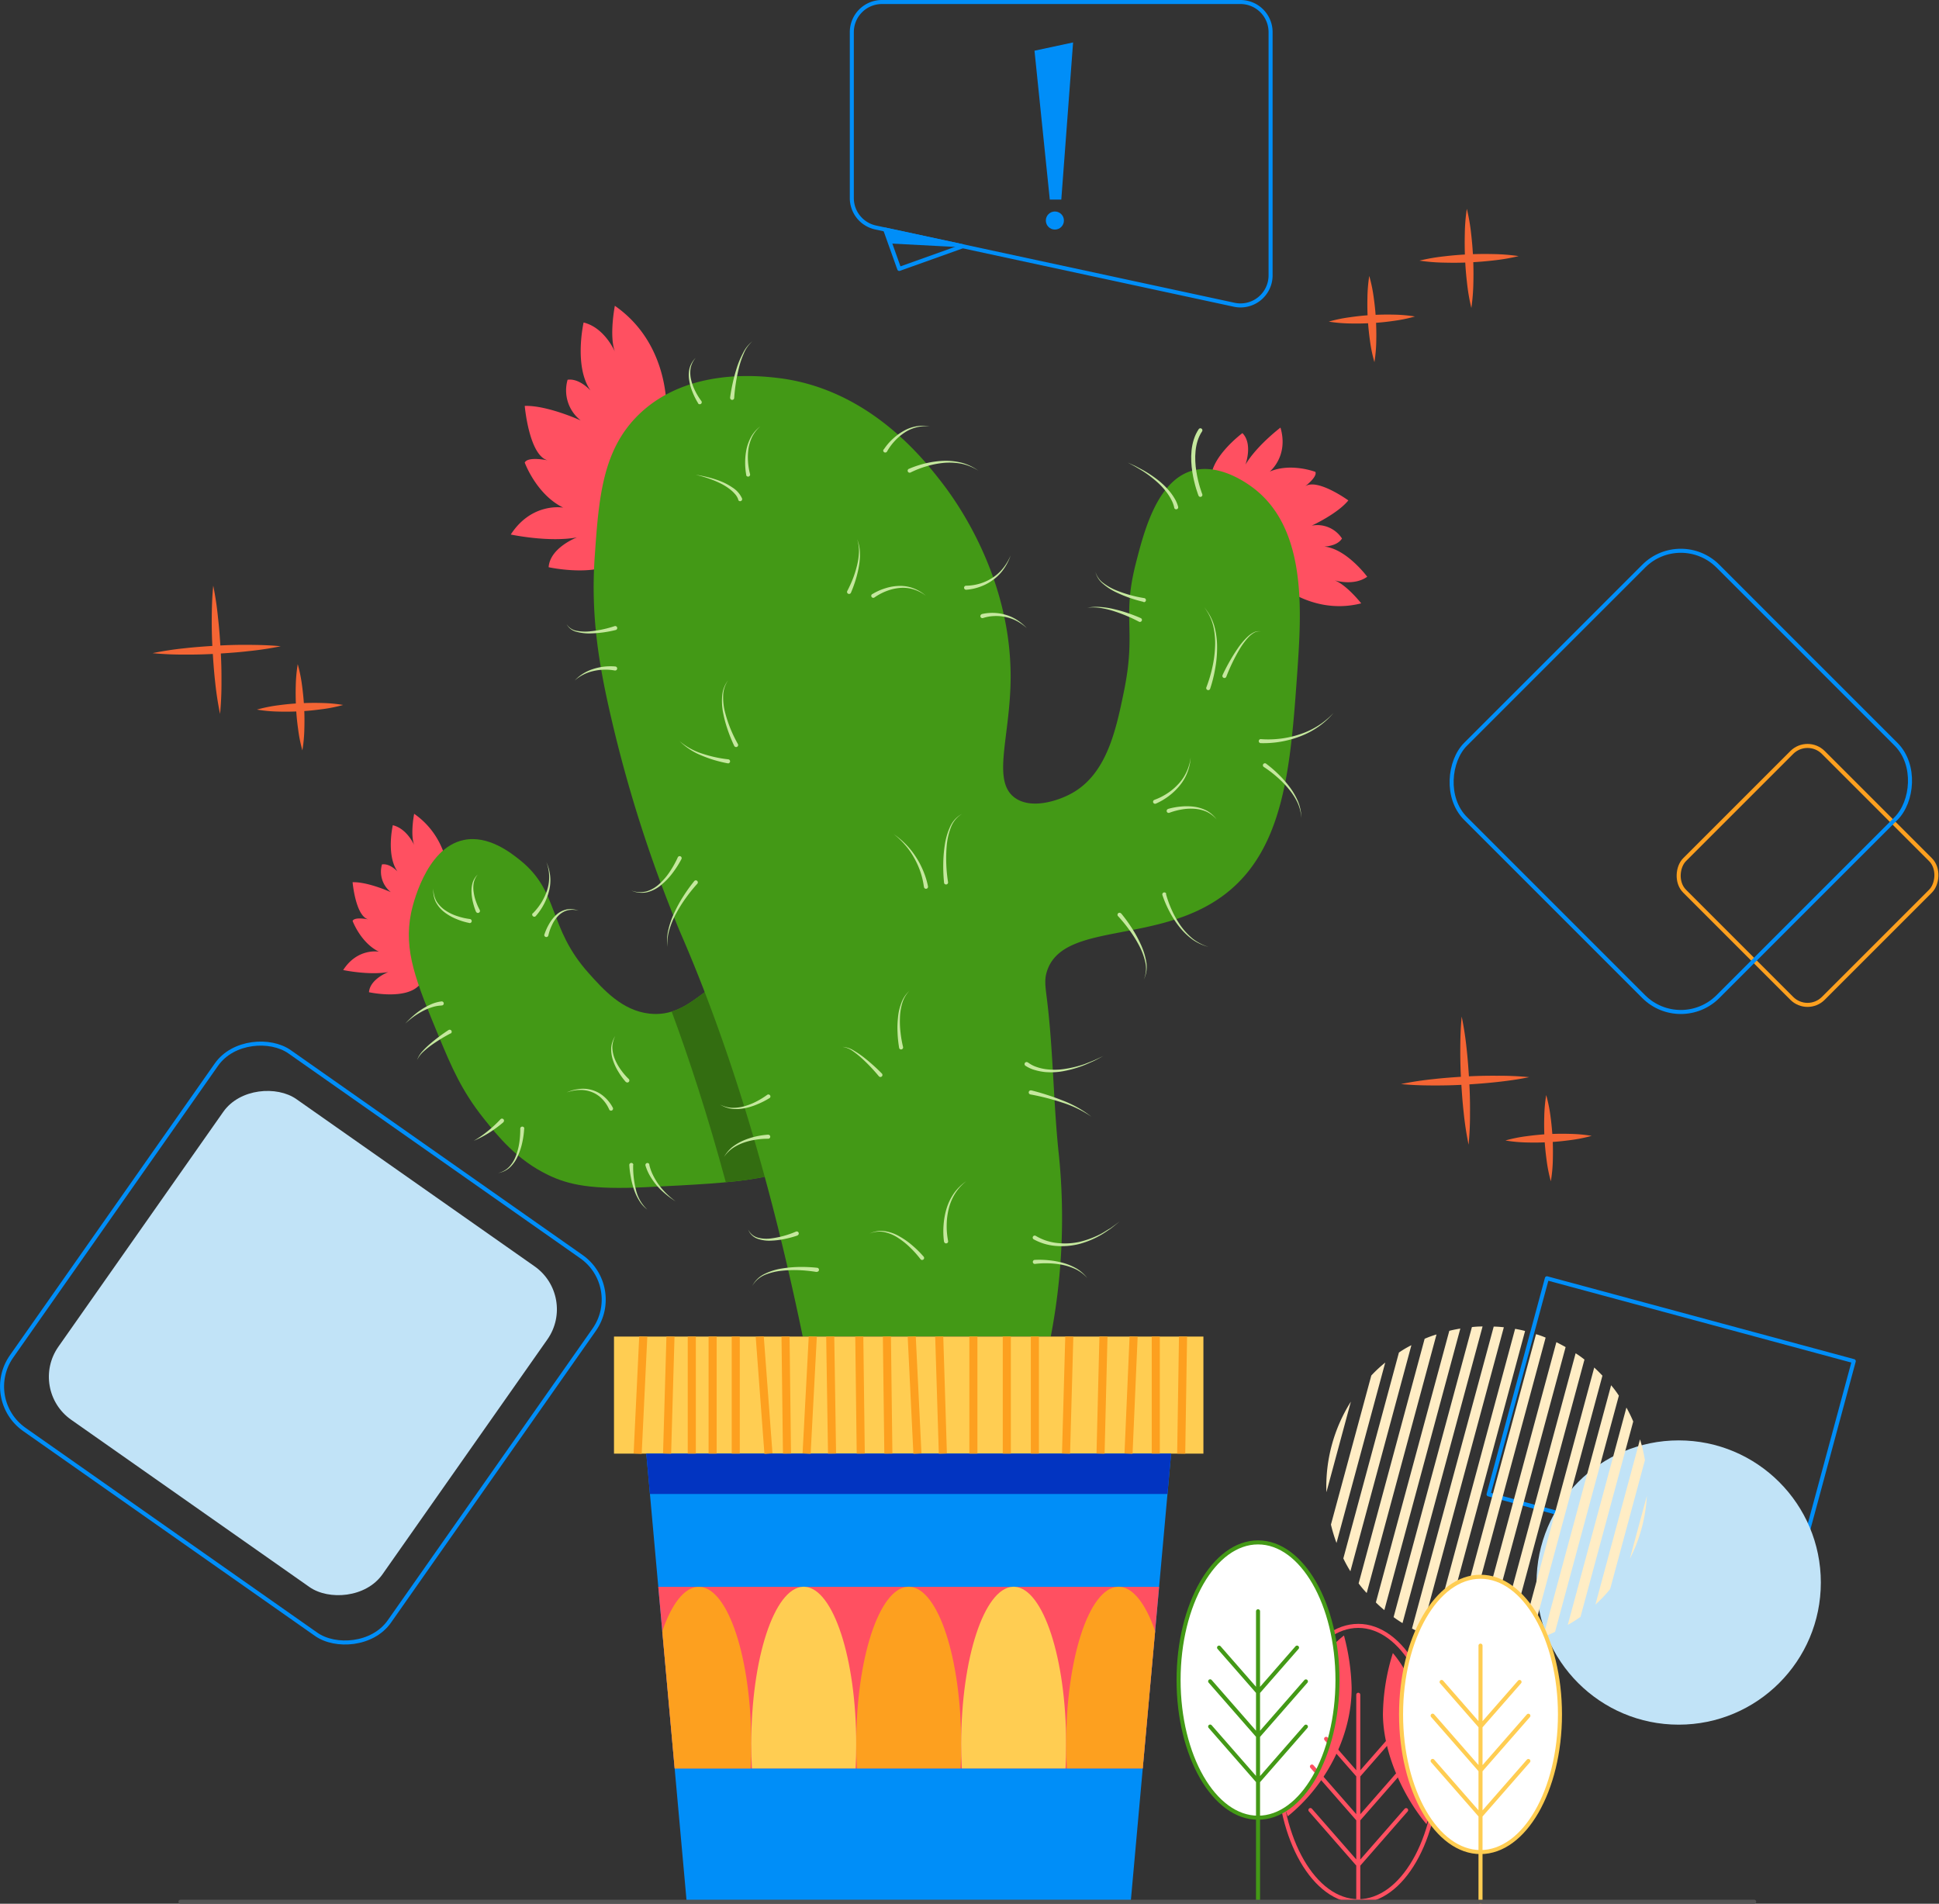 <svg xmlns="http://www.w3.org/2000/svg" viewBox="0 0 480.3 471.59">
  <rect x="0" y="0" width="480.3" height="471.59" fill="#333333" stroke="none"/>
  <defs>
    <style>
      .cls-1,.cls-16,.cls-18,.cls-19{fill:none}.cls-1{stroke:#008ef8}.cls-1,.cls-16,.cls-18,.cls-19{stroke-linecap:round;stroke-linejoin:round}.cls-2{fill:#c1e3f7}.cls-4{fill:#ff5061}.cls-5{fill:#439916}.cls-7{fill:#ffcd52}.cls-8{fill:#008ef8}.cls-12{fill:#fda01f}.cls-14{fill:#f46534}.cls-16{stroke:#ff5061}.cls-17{fill:#fff}.cls-18{stroke:#439916}.cls-19{stroke:#ffcd52}
    </style>
  </defs>
  <g id="Layer_2" data-name="Layer 2">
    <g id="Layer_1-2" data-name="Layer 1">
      <path class="cls-1" transform="rotate(-164.89 413.944 353.687)" d="M374.57 325.98h78.73v55.44h-78.73z"/>
      <circle class="cls-2" cx="415.82" cy="392.02" r="35.21"/>
      <rect x="423.44" y="192.56" width="48.59" height="48.59" rx="5.52" transform="rotate(45 447.735 216.858)" stroke="#fda01f" stroke-linecap="round" stroke-linejoin="round" fill="none"/>
      <rect class="cls-2" x="26.49" y="283.65" width="97.06" height="98.1" rx="13" transform="rotate(125.07 75.024 332.701)"/>
      <rect class="cls-1" x="17.86" y="275.54" width="114.32" height="114.32" rx="13" transform="rotate(125.07 75.024 332.701)"/>
      <rect class="cls-1" x="372.15" y="149.36" width="88.4" height="88.4" rx="13" transform="rotate(45 416.346 193.556)"/>
      <path class="cls-4" d="M111.31 220.16s1-11.8-8.72-18.57c0 0-1 5 0 7.75 0 0-1.73-4.06-5.29-4.92 0 0-2 8.73 2 12.42 0 0-2.22-3.08-4.68-2.71a6.47 6.47 0 002.19 6.87s-5.66-2.58-9.47-2.46c0 0 .74 8.48 3.94 9.22 0 0-3.45-.74-3.94.37 0 0 2 5.41 6.52 7.62 0 0-5.29-1-8.85 4.55 0 0 6.39 1.35 11.18.49 0 0-4.55 1.72-4.79 5 0 0 9.46 2.09 12.66-2z"/>
      <path class="cls-5" d="M183.84 242.09c-8.12-.85-12.34 10.21-23 9-6.72-.76-11.3-5.87-15-10-10.25-11.43-7.15-20.1-17-28-2.18-1.75-7.87-6.31-14-5-9.54 2-12.74 16.76-13 18-1.94 9.45 1.23 17.08 7 31 2.92 7 5.5 13.13 11 20 3.52 4.41 8.21 10.26 16 14 5 2.4 10.67 3.66 24 3 24.15-1.18 36.23-1.78 41-9 9.08-13.72-4.68-41.69-17-43z"/>
      <path d="M200.84 285.09c9.08-13.72-4.68-41.69-17-43-6.55-.69-10.57 6.37-17.46 8.5 4.35 11.74 8.93 25.73 13.41 42.28 11.3-1.06 17.83-2.87 21.05-7.78z" fill="#336d11"/>
      <path class="cls-4" d="M165.08 102.93s1.44-17.28-12.78-27.18c0 0-1.44 7.38 0 11.34 0 0-2.52-5.94-7.74-7.2 0 0-2.88 12.78 2.88 18.18 0 0-3.24-4.5-6.84-4a9.46 9.46 0 003.24 10.08s-8.28-3.78-13.86-3.6c0 0 1.08 12.42 5.76 13.5 0 0-5-1.08-5.76.54 0 0 2.88 7.92 9.54 11.16 0 0-7.74-1.44-13 6.66 0 0 9.36 2 16.38.72 0 0-6.66 2.52-7 7.38 0 0 13.86 3.06 18.54-2.88zm149.85 40.28s9.33 9.54 22.25 6.25c0 0-3.57-4.55-6.6-5.71 0 0 4.72 1.53 8.09-.88 0 0-6-8.11-12-7.47 0 0 4.25.38 5.75-2a7.29 7.29 0 00-7.5-3.19s6.37-2.92 9.07-6.25c0 0-7.77-5.63-10.75-3.45 0 0 3.16-2.39 2.58-3.62 0 0-6.06-2.32-11.3-.07 0 0 4.74-3.78 2.66-10.9 0 0-5.87 4.45-8.67 9.17 0 0 1.89-5.14-.76-7.8 0 0-8.76 6.52-7.66 12.24z"/>
      <path class="cls-5" d="M260.28 331.09a155.4 155.4 0 002.06-44.5c-1.43-12.95-1.4-26.06-3-39-.43-3.46-.66-4.93 0-7 4-12.44 27.56-6.5 44-19 14.89-11.3 16.36-32 18-55 1-14.57 2.47-34.59-10-45-1.36-1.14-8.75-7-16-5-8.8 2.5-12 15.24-14 23-3.5 13.84.25 16.44-3 32-2 9.78-4.39 20.34-13 25-3.44 1.87-10 3.95-14 1-5.77-4.26-1-15.28-1-30 0-24.91-13.53-43.51-17-48-4.47-5.77-18.15-23.44-41-26-4.42-.49-22.08-2.46-34 9-9.09 8.76-10 20.63-11 35-1.07 14.81 1 27 4 40a334 334 0 0017 53c9.16 21 20.75 53.13 30.5 100.5z"/>
      <path class="cls-7" d="M152.09 331.09h146v29h-146z"/>
      <path class="cls-8" d="M280.09 471.09h-110l-10-111h130l-10 111z"/>
      <path fill="#0234c1" d="M160.99 370.09h128.2l.9-10h-130l.9 10z"/>
      <path d="M297.34 122.59s-4-10 0-16" stroke="#c5e89e" stroke-linecap="round" stroke-linejoin="round" fill="none"/>
      <path d="M180.84 98.55a44.89 44.89 0 011.68-7.47 21.7 21.7 0 011.48-3.53 8.51 8.51 0 012.36-3 8.32 8.32 0 00-2.14 3.07 21.29 21.29 0 00-1.2 3.56 43.54 43.54 0 00-1.16 7.42.5.5 0 11-1-.08zm-7.91 1.34a17.25 17.25 0 01-1.38-2.75 13 13 0 01-.83-2.94 7.78 7.78 0 01.09-3 5.76 5.76 0 011.53-2.57 5.56 5.56 0 00-1.28 2.62 7.4 7.4 0 00.15 2.89 12.14 12.14 0 001 2.73 16.18 16.18 0 001.52 2.47.5.5 0 11-.8.6zm11.93 17.83a17.25 17.25 0 01-.28-3.34 16.5 16.5 0 01.37-3.29 11.49 11.49 0 011.21-3.07 9.21 9.21 0 012.18-2.43 9.15 9.15 0 00-2 2.55 11.17 11.17 0 00-.94 3 15.39 15.39 0 00-.11 3.18 15.89 15.89 0 00.5 3.11.5.5 0 01-.35.62.51.51 0 01-.62-.36zm-2 6a3.87 3.87 0 00-.69-1.21 8.63 8.63 0 00-1.09-1.09 13.53 13.53 0 00-2.66-1.7 23.48 23.48 0 00-3-1.23c-1-.35-2.06-.63-3.11-.9 1.07.19 2.13.39 3.18.66a25.05 25.05 0 013.11 1 14.91 14.91 0 012.91 1.57 6.22 6.22 0 012.29 2.64.51.51 0 01-.28.66.5.5 0 01-.65-.28.14.14 0 010-.06zm27.03 22.65a31.48 31.48 0 001.37-3 25.92 25.92 0 001-3.17 16.67 16.67 0 00.5-3.29 9.55 9.55 0 00-.43-3.31 9.54 9.54 0 01.68 3.31 16.1 16.1 0 01-.26 3.39 27 27 0 01-.79 3.31 30.43 30.43 0 01-1.18 3.22.5.5 0 01-.92-.4zm6.16.82a14.1 14.1 0 013.3-1.48 12.06 12.06 0 013.52-.57 9.19 9.19 0 013.49.63 10.12 10.12 0 013 1.82 10 10 0 00-3.06-1.59 8.85 8.85 0 00-3.39-.36 12.1 12.1 0 00-3.3.77 13.77 13.77 0 00-3 1.59.5.5 0 11-.59-.81zm2.86-35.84a14.38 14.38 0 012.22-2.61 13.67 13.67 0 012.72-2 9.78 9.78 0 013.15-1.14 10 10 0 013.32 0 9.71 9.71 0 00-3.27.25 9.49 9.49 0 00-3 1.32 13.27 13.27 0 00-2.45 2.1 14 14 0 00-1.88 2.58.5.5 0 01-.68.19.49.49 0 01-.19-.68zm6.21 4.8a25 25 0 014.31-1.41 23.1 23.1 0 014.46-.59 16.27 16.27 0 014.45.51 12.78 12.78 0 014 1.93 12.68 12.68 0 00-4.06-1.69 16 16 0 00-4.37-.25 22.41 22.41 0 00-4.29.82 24.21 24.21 0 00-4.06 1.57.5.5 0 01-.68-.22.51.51 0 01.22-.67zm14.22 28.94a12.23 12.23 0 003.41-.53 11.78 11.78 0 003.17-1.49 10.75 10.75 0 002.6-2.39 13.29 13.29 0 001.82-3.09 13.28 13.28 0 01-1.62 3.24 11.27 11.27 0 01-2.51 2.65 12.23 12.23 0 01-3.22 1.79 12.6 12.6 0 01-3.65.82.5.5 0 01-.07-1h.07zm3.84 7.03a11.64 11.64 0 016.13.24 10.45 10.45 0 012.74 1.3 12.87 12.87 0 012.29 1.93 12.68 12.68 0 00-2.42-1.72 10.31 10.31 0 00-2.74-1 10.42 10.42 0 00-2.89-.26 9.83 9.83 0 00-2.79.49.5.5 0 01-.63-.31.5.5 0 01.31-.64zm-90.69 3.95a28.07 28.07 0 01-6.43.84 11.65 11.65 0 01-3.22-.4 3.76 3.76 0 01-2.5-1.92 3.63 3.63 0 002.56 1.68 11 11 0 003.14.14 28 28 0 006.16-1.29.5.5 0 11.3.95zm-.23 10.02a13 13 0 00-2.59-.2 13.5 13.5 0 00-2.61.32 10.46 10.46 0 00-2.5.88 10.08 10.08 0 00-2.22 1.5 10.53 10.53 0 012.09-1.72 11 11 0 012.49-1.14 13.87 13.87 0 015.5-.63.5.5 0 11-.09 1h-.07zm29.64 18.74a37.33 37.33 0 01-1.63-4 29.39 29.39 0 01-1.12-4.11 15.17 15.17 0 01-.27-4.25 7.14 7.14 0 011.46-3.93 7.06 7.06 0 00-1.21 3.94 14.44 14.44 0 00.51 4.13 32.29 32.29 0 003.14 7.7.5.5 0 01-.88.49zm-1.62 4.26a31.37 31.37 0 01-6.41-1.9 16.42 16.42 0 01-5.53-3.6 16.12 16.12 0 005.71 3.13 31.19 31.19 0 006.35 1.38.5.5 0 01.44.55.5.5 0 01-.55.45zM168.8 212.8a23.74 23.74 0 01-2.18 3.43 16.83 16.83 0 01-2.78 2.94 8.57 8.57 0 01-3.57 1.86 6.46 6.46 0 01-3.93-.44 6.34 6.34 0 003.87.2 8.2 8.2 0 003.3-2 15.94 15.94 0 002.5-3 24.23 24.23 0 001.88-3.41.51.51 0 01.66-.26.5.5 0 01.26.66zm3.92 6.13a37.28 37.28 0 00-2.78 3.44 33.85 33.85 0 00-2.37 3.75 20.83 20.83 0 00-1.73 4.07 11.89 11.89 0 00-.5 4.4 11.77 11.77 0 01.26-4.46 20.87 20.87 0 011.53-4.24 33.06 33.06 0 012.19-3.95 40.72 40.72 0 012.65-3.68.5.5 0 01.7-.07.5.5 0 01.07.71zm56.13.73A19.72 19.72 0 00228 216a20.07 20.07 0 00-1.58-3.51 17.87 17.87 0 00-2.22-3.17 19.42 19.42 0 00-2.82-2.69 20.11 20.11 0 013 2.52 19.33 19.33 0 012.46 3.08 20.9 20.9 0 011.85 3.5 19.67 19.67 0 011.18 3.84.51.51 0 01-.4.59.51.51 0 01-.59-.4v-.06zm5-.99a40.38 40.38 0 01-.2-4.65 32.57 32.57 0 01.37-4.62 16.88 16.88 0 011.26-4.45 6.73 6.73 0 013.06-3.36 6.65 6.65 0 00-2.83 3.46 16.32 16.32 0 00-1 4.41 37.1 37.1 0 00.33 9.06.5.5 0 11-1 .15zm-11.13 40.89a29.37 29.37 0 01-.39-3.71 23.13 23.13 0 01.1-3.72 13.5 13.5 0 01.81-3.61 7.64 7.64 0 012-3.06 7.64 7.64 0 00-1.78 3.14 13.9 13.9 0 00-.54 3.57 23 23 0 00.15 3.62 28 28 0 00.62 3.55.5.5 0 01-.37.61.49.49 0 01-.6-.37zm-5.02 7.05a44.52 44.52 0 00-4.06-4.3 22.68 22.68 0 00-2.29-1.86 5.66 5.66 0 00-2.7-1.12 5.77 5.77 0 012.83.91 23.19 23.19 0 012.49 1.69 47.05 47.05 0 014.47 4 .5.5 0 010 .71.5.5 0 01-.71 0zM190.63 272a19.19 19.19 0 01-2.92 1.5 16 16 0 01-3.11 1 11 11 0 01-3.24.18 7.68 7.68 0 01-3-1.06 7.44 7.44 0 003 .81 10.52 10.52 0 003.11-.42 15.49 15.49 0 002.91-1.16 20.21 20.21 0 002.65-1.63.51.51 0 01.71.1.5.5 0 01-.11.7zm-.29 10.09a18.57 18.57 0 00-3.05.22 16.58 16.58 0 00-3 .72 12.43 12.43 0 00-2.76 1.36 9 9 0 00-2.19 2.2 9.17 9.17 0 012-2.4 12.57 12.57 0 012.73-1.63 18 18 0 013-1 19.79 19.79 0 013.19-.48.51.51 0 01.53.48.49.49 0 01-.47.52zM155 268a16.7 16.7 0 01-1.85-2.55 13.27 13.27 0 01-1.32-2.83 8.89 8.89 0 01-.44-3.07 6.6 6.6 0 011-2.91 6.51 6.51 0 00-.71 2.91 8.45 8.45 0 00.66 2.9 12.72 12.72 0 001.47 2.59 16.2 16.2 0 001.93 2.25.5.5 0 01-.69.73zm-4.12 6.79a8.59 8.59 0 00-1.7-2.53 7 7 0 00-2.57-1.73 7.56 7.56 0 00-3.1-.52 9.68 9.68 0 00-1.6.18c-.53.11-1 .27-1.57.4.51-.17 1-.37 1.54-.53a12.35 12.35 0 011.61-.3 7.83 7.83 0 013.29.3 7.74 7.74 0 012.91 1.65 9.46 9.46 0 012.11 2.69.5.5 0 01-.89.46zm-16.02-43.32a13.24 13.24 0 011.21-2.68 9.13 9.13 0 011.84-2.27 5.45 5.45 0 012.61-1.26 5.73 5.73 0 012.82.33 5.78 5.78 0 00-2.77-.09 5.08 5.08 0 00-2.31 1.39 8.12 8.12 0 00-1.53 2.26 12.27 12.27 0 00-.9 2.57.5.5 0 01-1-.22zm-2.86-5.23a15.41 15.41 0 002.11-2.67 14.32 14.32 0 001.44-3.13 10.42 10.42 0 00-.2-6.85 10.92 10.92 0 01.93 3.42 10.42 10.42 0 01-.25 3.56 14.6 14.6 0 01-1.27 3.37 15 15 0 01-2.06 3 .48.48 0 01-.7 0 .49.49 0 01-.05-.7zM111.59 256a42.62 42.62 0 00-4.59 2.8 22.45 22.45 0 00-2.08 1.68 6.52 6.52 0 00-1.61 2.11 6.56 6.56 0 011.43-2.28 20.56 20.56 0 012-1.9 42.3 42.3 0 014.37-3.25.51.51 0 01.7.15.5.5 0 01-.15.69zm-2.25-6.91a8.51 8.51 0 00-2.41.45 14 14 0 00-2.36 1 20.22 20.22 0 00-2.2 1.38c-.7.51-1.37 1.07-2 1.65a25.13 25.13 0 011.88-1.84 17.5 17.5 0 012.1-1.62 15.64 15.64 0 012.34-1.29 9.14 9.14 0 012.68-.75.51.51 0 01.55.45.5.5 0 01-.45.55h-.1zm6.93-20.45a16.44 16.44 0 01-3.26-1 12.43 12.43 0 01-2.94-1.68 7.8 7.8 0 01-2.16-2.59 6.71 6.71 0 01-.57-3.27 6.61 6.61 0 00.79 3.16 7.42 7.42 0 002.24 2.29 11.46 11.46 0 002.91 1.39 15.75 15.75 0 003.13.72.52.52 0 01.44.56.51.51 0 01-.56.44zm1.62-2.82a16 16 0 01-.75-2.35 11.57 11.57 0 01-.34-2.42 7.3 7.3 0 01.28-2.42 4.85 4.85 0 011.26-2 4.74 4.74 0 00-1 2.1 7 7 0 000 2.32 11.06 11.06 0 00.56 2.25 14.34 14.34 0 00.93 2.11.5.5 0 01-.2.68.49.49 0 01-.68-.19zm6.8 52.18a31.3 31.3 0 01-3.52 2.6 27.61 27.61 0 01-3.83 2 25.52 25.52 0 003.53-2.45 29.66 29.66 0 003.12-2.9.5.5 0 01.71 0 .51.51 0 010 .71zm5.15 1.59a21.62 21.62 0 01-.47 3.43 16.25 16.25 0 01-1.07 3.27 8.62 8.62 0 01-1.93 2.84 5.78 5.78 0 01-3 1.46 5.54 5.54 0 002.85-1.64 8.22 8.22 0 001.65-2.85 15.37 15.37 0 00.79-3.21 21.59 21.59 0 00.21-3.3.5.5 0 01.49-.51.49.49 0 01.51.49zm27 9a22.48 22.48 0 00.13 3 20.5 20.5 0 00.51 2.92 9.77 9.77 0 002.86 5.13 7.88 7.88 0 01-2-2.22 13.14 13.14 0 01-1.3-2.76 20.12 20.12 0 01-.77-3 23.69 23.69 0 01-.39-3.06.5.5 0 01.47-.52.49.49 0 01.53.47zm3.99-.09a11.19 11.19 0 00.93 2.61 16.46 16.46 0 001.47 2.44 18.57 18.57 0 001.9 2.17 20.8 20.8 0 002.21 1.87 20.55 20.55 0 01-2.34-1.69 19.41 19.41 0 01-2.12-2 17.18 17.18 0 01-1.74-2.39 11.9 11.9 0 01-1.25-2.78.51.51 0 01.35-.62.5.5 0 01.61.35zm36.7 17.56a25.17 25.17 0 01-3.25.87 19.43 19.43 0 01-3.32.4 8.69 8.69 0 01-3.31-.47 3.82 3.82 0 01-2.31-2.27 3.73 3.73 0 002.39 2 8.22 8.22 0 003.2.2 22.76 22.76 0 006.23-1.7.5.5 0 11.39.93zm4.74 9.03a35.71 35.71 0 00-4.27-.44 29.43 29.43 0 00-4.3.13 14.94 14.94 0 00-4.16 1 6.65 6.65 0 00-3.2 2.77 6.66 6.66 0 013.1-3 14.91 14.91 0 014.19-1.31 29.22 29.22 0 014.38-.39 36.34 36.34 0 014.41.2.5.5 0 01-.11 1zM228 311.9a24.51 24.51 0 00-2.5-2.81 18.67 18.67 0 00-2.94-2.38 9.91 9.91 0 00-3.45-1.49 6.27 6.27 0 00-3.72.37 6.42 6.42 0 013.77-.61 10.05 10.05 0 013.66 1.31 19 19 0 013.18 2.24 26 26 0 012.79 2.76.5.5 0 01-.76.65zm5.85-4.21a19.63 19.63 0 01-.12-4.26 18.76 18.76 0 01.77-4.15 13.66 13.66 0 011.86-3.77 12.52 12.52 0 013-2.92 12 12 0 00-2.77 3.06 13 13 0 00-1.58 3.76 17.9 17.9 0 00-.51 4 19.29 19.29 0 00.35 4 .5.5 0 01-.39.59.49.49 0 01-.59-.39zm57-182.01a7.28 7.28 0 00-.67-1.81 12.72 12.72 0 00-1.06-1.73 17.73 17.73 0 00-2.8-3 28 28 0 00-3.33-2.49l-1.79-1.07-1.86-1 1.91.87 1.87 1a29.3 29.3 0 013.52 2.32 19 19 0 013.07 2.94 13.69 13.69 0 011.24 1.77 7.67 7.67 0 01.88 2.06.5.5 0 01-.36.61.51.51 0 01-.61-.36v-.08zm-7.6 23.41a32.88 32.88 0 01-6.92-2.44 14.26 14.26 0 01-3.07-2 5.46 5.46 0 01-1.92-3 5.31 5.31 0 002.08 2.86 13.62 13.62 0 003.12 1.74 31.34 31.34 0 006.89 1.91.5.5 0 11-.16 1zm-1.13 4.91a38.77 38.77 0 00-6.16-2.59 21.8 21.8 0 00-3.26-.79 11.82 11.82 0 00-3.36-.07 11.61 11.61 0 013.38-.17 20.24 20.24 0 013.37.55 34.06 34.06 0 013.28.94c1.08.37 2.13.77 3.19 1.24a.49.49 0 01.26.66.5.5 0 01-.66.25zm16.71 16.25a34 34 0 001.47-4.92 28.39 28.39 0 00.68-5.12 18.86 18.86 0 00-.45-5.13 12.69 12.69 0 00-2.24-4.65 12.84 12.84 0 012.48 4.58 19.54 19.54 0 01.71 5.21 28 28 0 01-.45 5.25 33.26 33.26 0 01-1.27 5.14.49.49 0 01-.63.32.51.51 0 01-.32-.64zm4-3.01a47.26 47.26 0 013.71-6.54 18 18 0 012.41-2.89 6.59 6.59 0 011.52-1.11 2.64 2.64 0 011.82-.27 2.54 2.54 0 00-1.76.38 6.55 6.55 0 00-1.4 1.17 18.25 18.25 0 00-2.17 3 45.26 45.26 0 00-3.2 6.66.5.5 0 11-.93-.37zm9.56 15.86a24.7 24.7 0 009.67-1.23 20 20 0 004.46-2.11 19.64 19.64 0 003.82-3.17 19.69 19.69 0 01-3.68 3.38 20.51 20.51 0 01-4.43 2.37 25.38 25.38 0 01-9.93 1.75.5.5 0 110-1h.06zm1.23 6.08a29.34 29.34 0 013.15 2.71 26 26 0 012.72 3.12 17 17 0 012.06 3.58 10.84 10.84 0 01.79 4 10.53 10.53 0 00-1-3.9 16.51 16.51 0 00-2.22-3.37 24.14 24.14 0 00-2.84-2.88 27.51 27.51 0 00-3.2-2.43.5.5 0 11.54-.84zM286 198.12a15.09 15.09 0 003.18-1.61 14.32 14.32 0 002.75-2.34 11.32 11.32 0 002-3 11.86 11.86 0 001-3.52 12.21 12.21 0 01-.78 3.62 11.65 11.65 0 01-1.86 3.24 15.17 15.17 0 01-2.69 2.62 16 16 0 01-3.28 1.94.5.5 0 01-.66-.26.51.51 0 01.26-.66h.08zm3.31 2.27a17 17 0 013.26-.6 14.48 14.48 0 013.29.06 9.74 9.74 0 013.12 1 7.73 7.73 0 012.4 2.15 7.62 7.62 0 00-2.52-1.93 9.19 9.19 0 00-3.05-.72 13.2 13.2 0 00-3.14.18 16 16 0 00-3 .81.5.5 0 01-.65-.29.5.5 0 01.29-.64zm-.49 21.07a26.73 26.73 0 001.49 4.09 23.44 23.44 0 002.17 3.8 16.76 16.76 0 003 3.21 12.25 12.25 0 003.89 2 12.2 12.2 0 01-4-1.83 16.94 16.94 0 01-3.22-3.11 23.36 23.36 0 01-2.44-3.77 25.93 25.93 0 01-1.78-4.15.5.5 0 01.95-.31zm-11.11 4.8a37.69 37.69 0 012.67 3.67 30 30 0 012.19 4 17.09 17.09 0 011.36 4.3 7.14 7.14 0 01-.59 4.4 7.06 7.06 0 00.34-4.35 16.35 16.35 0 00-1.56-4.13 29.27 29.27 0 00-2.36-3.76 36.81 36.81 0 00-2.79-3.42.5.5 0 11.73-.68zm-23.05 36.95a7.22 7.22 0 002 1.06 11.7 11.7 0 002.35.58 16.38 16.38 0 004.89-.08 26.86 26.86 0 004.81-1.2l2.32-.92 2.26-1.06-2.21 1.18-2.28 1a27.64 27.64 0 01-4.82 1.46 17.14 17.14 0 01-5.06.34 13.79 13.79 0 01-2.53-.49A8.17 8.17 0 01254 264a.5.5 0 11.58-.82zm.78 6.89a60.11 60.11 0 017.8 2.52 27.19 27.19 0 017.1 4 27.29 27.29 0 00-7.27-3.51 59.53 59.53 0 00-7.83-2 .5.5 0 11.18-1zm1.18 36.08a12.93 12.93 0 005.15 1.72 17 17 0 005.55-.25 22.53 22.53 0 005.28-1.95c.84-.43 1.62-1 2.44-1.43l2.3-1.68-2.23 1.78c-.8.51-1.56 1.08-2.39 1.55a22.27 22.27 0 01-5.28 2.21 17.65 17.65 0 01-5.75.52 13.67 13.67 0 01-5.63-1.64.5.5 0 01-.19-.68.5.5 0 01.68-.19zm-.33 5.92a22.67 22.67 0 013.6.1 21 21 0 013.52.66 14.91 14.91 0 013.29 1.39 10.38 10.38 0 012.64 2.34 10 10 0 00-2.76-2.12 14.86 14.86 0 00-3.29-1.12 20 20 0 00-3.45-.4 21.8 21.8 0 00-3.44.14.49.49 0 01-.56-.43.5.5 0 01.43-.56z" fill="#c5e89e"/>
      <path class="cls-4" d="M283.06 438.09l4.06-45H163.06l4.06 45h115.94z"/>
      <path class="cls-12" d="M173.36 393.09h-.53c-3.41.21-6.5 4.35-8.78 11l3.07 34h18.82q.15-2.94.15-6c0-21.29-5.68-38.57-12.73-39z"/>
      <path class="cls-7" d="M186.09 432.07q0 3.07.16 6h25.69q.15-2.94.15-6c0-21.27-5.68-38.55-12.73-39h-.53c-7.06.45-12.74 17.73-12.74 39z"/>
      <path class="cls-12" d="M212.09 432.07q0 3.07.16 6h25.69q.15-2.94.15-6c0-21.27-5.68-38.55-12.73-39h-.53c-7.06.45-12.74 17.73-12.74 39z"/>
      <path class="cls-7" d="M238.09 432.07q0 3.07.16 6h25.69q.15-2.94.15-6c0-21.27-5.68-38.55-12.73-39h-.53c-7.06.45-12.74 17.73-12.74 39z"/>
      <path class="cls-12" d="M286.13 404.07c-2.28-6.63-5.37-10.77-8.77-11h-.53c-7.06.43-12.74 17.71-12.74 39q0 3.07.16 6h18.81z"/>
      <path d="M159.34 331.09l-1.39 29m8.13-29l-.84 29m6.12-29v29m5.16-29v29m5.73-29v29m5.94-29l2.16 29m4.23-29l.36 29m6.39-29l-1.53 29m5.85-29l.45 29m6.75-29l.36 29m6.48-29l.36 29m5.79-29l1.41 29m5.4-29l.9 29m7.56-29v29m8.28-29v29m6.95-29v29m8.53-29l-.81 29m9.27-29l-.72 29m8.19-29l-1.26 29m6.75-29v29m6.75-29l-.45 29" stroke-miterlimit="10" stroke-width="2" stroke="#fda01f" fill="none"/>
      <path class="cls-14" d="M52.82 145.08A76.75 76.75 0 0154 153c.31 2.64.49 5.28.65 7.92s.23 5.29.21 7.94a78.83 78.83 0 01-.35 8 79 79 0 01-1.21-7.88c-.3-2.64-.48-5.28-.64-7.92s-.23-5.29-.21-7.94.1-5.37.37-8.04z"/>
      <path class="cls-14" d="M69.53 160.09a79 79 0 01-7.88 1.2c-2.64.31-5.28.49-7.92.65s-5.29.23-7.94.21a78.83 78.83 0 01-8-.35 79 79 0 017.88-1.21c2.64-.3 5.28-.48 7.92-.64s5.29-.23 7.94-.21 5.34.08 8 .35zm4.22 4.43a38 38 0 011.07 5.3c.24 1.77.41 3.55.51 5.33s.11 3.56.06 5.35a36.35 36.35 0 01-.49 5.38 36.29 36.29 0 01-1.06-5.3c-.25-1.77-.42-3.54-.51-5.32s-.12-3.57-.07-5.35a38 38 0 01.49-5.39z"/>
      <path class="cls-14" d="M85 174.63a36.56 36.56 0 01-5.3 1.06c-1.77.24-3.55.42-5.33.51s-3.56.12-5.35.07a36.35 36.35 0 01-5.38-.49 36.33 36.33 0 015.3-1.07c1.77-.24 3.54-.41 5.32-.5s3.57-.12 5.35-.07a36.61 36.61 0 015.39.49zm277.07 77.19a78.74 78.74 0 011.21 7.89c.3 2.63.48 5.28.64 7.92s.23 5.29.21 7.94a78.83 78.83 0 01-.35 8 78.74 78.74 0 01-1.21-7.89c-.3-2.63-.48-5.27-.64-7.91s-.22-5.29-.21-7.95.08-5.33.35-8z"/>
      <path class="cls-14" d="M378.79 266.83c-2.62.55-5.26.91-7.89 1.2s-5.28.49-7.92.65-5.29.22-7.94.21-5.31-.08-8-.35a79 79 0 017.88-1.21c2.64-.3 5.28-.49 7.92-.65s5.29-.22 7.94-.2a79 79 0 018.01.35zm4.21 4.43a36.6 36.6 0 011.07 5.3c.24 1.77.41 3.55.51 5.33s.11 3.56.07 5.35a36.37 36.37 0 01-.5 5.38 36.56 36.56 0 01-1.06-5.3c-.24-1.77-.42-3.55-.51-5.33s-.11-3.56-.06-5.35a37.86 37.86 0 01.48-5.38z"/>
      <path class="cls-14" d="M394.26 281.37a36.56 36.56 0 01-5.3 1.06c-1.77.24-3.55.42-5.33.51s-3.56.12-5.35.07a36.35 36.35 0 01-5.38-.49 35.3 35.3 0 015.3-1.07c1.77-.24 3.55-.42 5.33-.51s3.56-.11 5.35-.06a36.47 36.47 0 015.38.49zM376.18 63.44a47.78 47.78 0 01-6.1 1.06q-3.06.36-6.14.5c-2 .1-4.09.11-6.15.06a46.23 46.23 0 01-6.18-.5 47.93 47.93 0 016.11-1.06c2-.24 4.09-.41 6.13-.5s4.1-.11 6.16-.06a49.49 49.49 0 016.17.5z"/>
      <path class="cls-14" d="M364.46 76.29a47.93 47.93 0 01-1.06-6.11c-.24-2-.41-4.09-.5-6.13s-.11-4.1-.06-6.15a46 46 0 01.5-6.18 47.78 47.78 0 011.06 6.1q.36 3.06.5 6.14t.06 6.15a49.8 49.8 0 01-.5 6.18zm-25.29-7.93a36.58 36.58 0 011.1 5.29c.25 1.77.44 3.55.54 5.33s.14 3.56.1 5.35a36.41 36.41 0 01-.46 5.38 36.3 36.3 0 01-1.1-5.29c-.25-1.77-.43-3.55-.54-5.32s-.13-3.57-.09-5.36a37.79 37.79 0 01.45-5.38z"/>
      <path class="cls-14" d="M350.49 78.4a36.54 36.54 0 01-5.29 1.09c-1.77.26-3.55.44-5.33.54s-3.56.14-5.35.1a36.29 36.29 0 01-5.38-.46 36.27 36.27 0 015.29-1.09c1.77-.26 3.54-.44 5.32-.54s3.57-.14 5.35-.1a36.54 36.54 0 015.39.46z"/>
      <path d="M343.13 337.53l-12.07 44.69a38.76 38.76 0 01-1.38-4.55l10-36.93a33.17 33.17 0 013.45-3.21zm-8.51 9.68l-6.06 22.44a39.33 39.33 0 016.06-22.44zm14.99-13.98l-15.11 56a31.85 31.85 0 01-1.75-3.18l13.77-51a25.34 25.34 0 013.09-1.82zm6.22-2.66l-17.29 64.05a24.09 24.09 0 01-2-2.38l16.35-60.6a25.42 25.42 0 012.94-1.07zm5.9-1.46l-18.82 69.74a26.68 26.68 0 01-2.1-1.9L359 329.67l.39-.1c.75-.18 1.55-.33 2.34-.46zm5.51-.52l-19.83 73.48c-.76-.46-1.49-.95-2.21-1.48l19.4-71.85a23.36 23.36 0 012.64-.15zm5.27.2l-20.44 75.74a23.44 23.44 0 01-2.31-1.12L370 328.62a23.92 23.92 0 012.51.17zm5.26.92l-20.7 76.67a21.61 21.61 0 01-2.39-.8l20.62-76.4c.83.14 1.7.32 2.47.53zm5.09 1.64l-20.57 76.2c-.83-.12-1.65-.26-2.49-.46l20.68-76.59a19.2 19.2 0 012.38.85zm4.95 2.35L367.75 408c-.86 0-1.74-.05-2.58-.12l20.35-75.4c.76.39 1.54.79 2.29 1.22zm4.67 3.09l-19.14 70.88a22.09 22.09 0 01-2.68.26l19.63-72.7a23.57 23.57 0 012.19 1.56zm4.45 3.99l-17.73 65.68c-.68.2-1.36.39-2 .55-.25.06-.52.11-.77.15l18.47-68.4c.68.64 1.36 1.29 2.03 2.02zm4.07 4.95l-15.8 58.5a24.4 24.4 0 01-2.94 1.24l16.82-62.32a24.31 24.31 0 011.92 2.58zm3.56 6.4l-13.06 48.39a31.54 31.54 0 01-3.16 2l14.53-53.84a32.75 32.75 0 011.69 3.45zm2.9 9.57l-8.62 31.93a32.36 32.36 0 01-3.65 3.86l11.05-40.94c.27.91.54 1.86.75 2.81.18.78.33 1.58.47 2.34zm-3.74 24.45l4.22-15.61a39.14 39.14 0 01-4.22 15.61z" fill="#ffedc5"/>
      <ellipse class="cls-16" cx="336.45" cy="436.86" rx="19.68" ry="34.1"/>
      <path class="cls-4" d="M353.33 451.86c2.8-6.46.69-10.42.69-15 0-9.63-3.22-20.53-9-27.37a52.49 52.49 0 00-2.46 15.13c.04 9.63 5.03 20.38 10.77 27.24z"/>
      <ellipse class="cls-17" cx="366.73" cy="424.69" rx="19.68" ry="34.1"/>
      <path class="cls-4" d="M318.42 437.93c0 3.81-1.55 6.85.56 12 9-7.22 15.83-19.32 15.83-31.79a55.47 55.47 0 00-1.9-13c-9.05 7.15-14.49 20.32-14.49 32.79z"/>
      <ellipse class="cls-17" cx="311.62" cy="416.18" rx="19.68" ry="34.1"/>
      <path class="cls-16" d="M336.45 470.96v-51.14m0 20.03l-7.97-9.11m7.97 19.99l-11.48-13.13m11.48 24.34l-11.86-13.56m11.86-8.51l9.67-11.05m-9.67 21.93l11.86-13.56m-11.86 24.78l11.86-13.57"/>
      <ellipse class="cls-18" cx="311.62" cy="416.18" rx="19.68" ry="34.1"/>
      <path class="cls-18" d="M311.62 399.14v71.95m0-51.92l-9.65-11.03m9.65 21.91l-11.86-13.56m11.86 24.77l-11.86-13.56m11.86-8.51l9.66-11.05m-9.66 21.93l11.86-13.56m-11.86 24.78l11.86-13.57"/>
      <ellipse class="cls-19" cx="366.73" cy="424.69" rx="19.68" ry="34.1"/>
      <path class="cls-19" d="M366.73 407.65v63.44m0-43.41l-9.64-11.03m9.64 21.91L354.87 425m11.86 24.77l-11.86-13.56m11.86-8.51l9.67-11.05m-9.67 21.93l11.86-13.56m-11.86 24.77l11.86-13.56"/>
      <path class="cls-1" d="M305.7 75.49l-88.86-19.15a7.45 7.45 0 01-5.84-7.29V8a7.46 7.46 0 017.41-7.5h88.87a7.46 7.46 0 017.45 7.5v60.21a7.45 7.45 0 01-9.03 7.28z"/>
      <path class="cls-1" d="M219.27 56.87l3.48 9.75L238.47 61l-19.2-4.13z"/>
      <path class="cls-8" d="M237.82 61.23l.65-.23-19.2-4.13 1.23 3.45 17.32.91zm25.07-11.79h-2.85l-3.79-36.88 9.56-2.05-2.92 38.93z"/>
      <circle class="cls-8" cx="261.3" cy="54.63" r="2.24"/>
      <path stroke="#545454" stroke-linecap="round" stroke-linejoin="round" fill="none" d="M44.7 471.09h389.82"/>
    </g>
  </g>
</svg>
